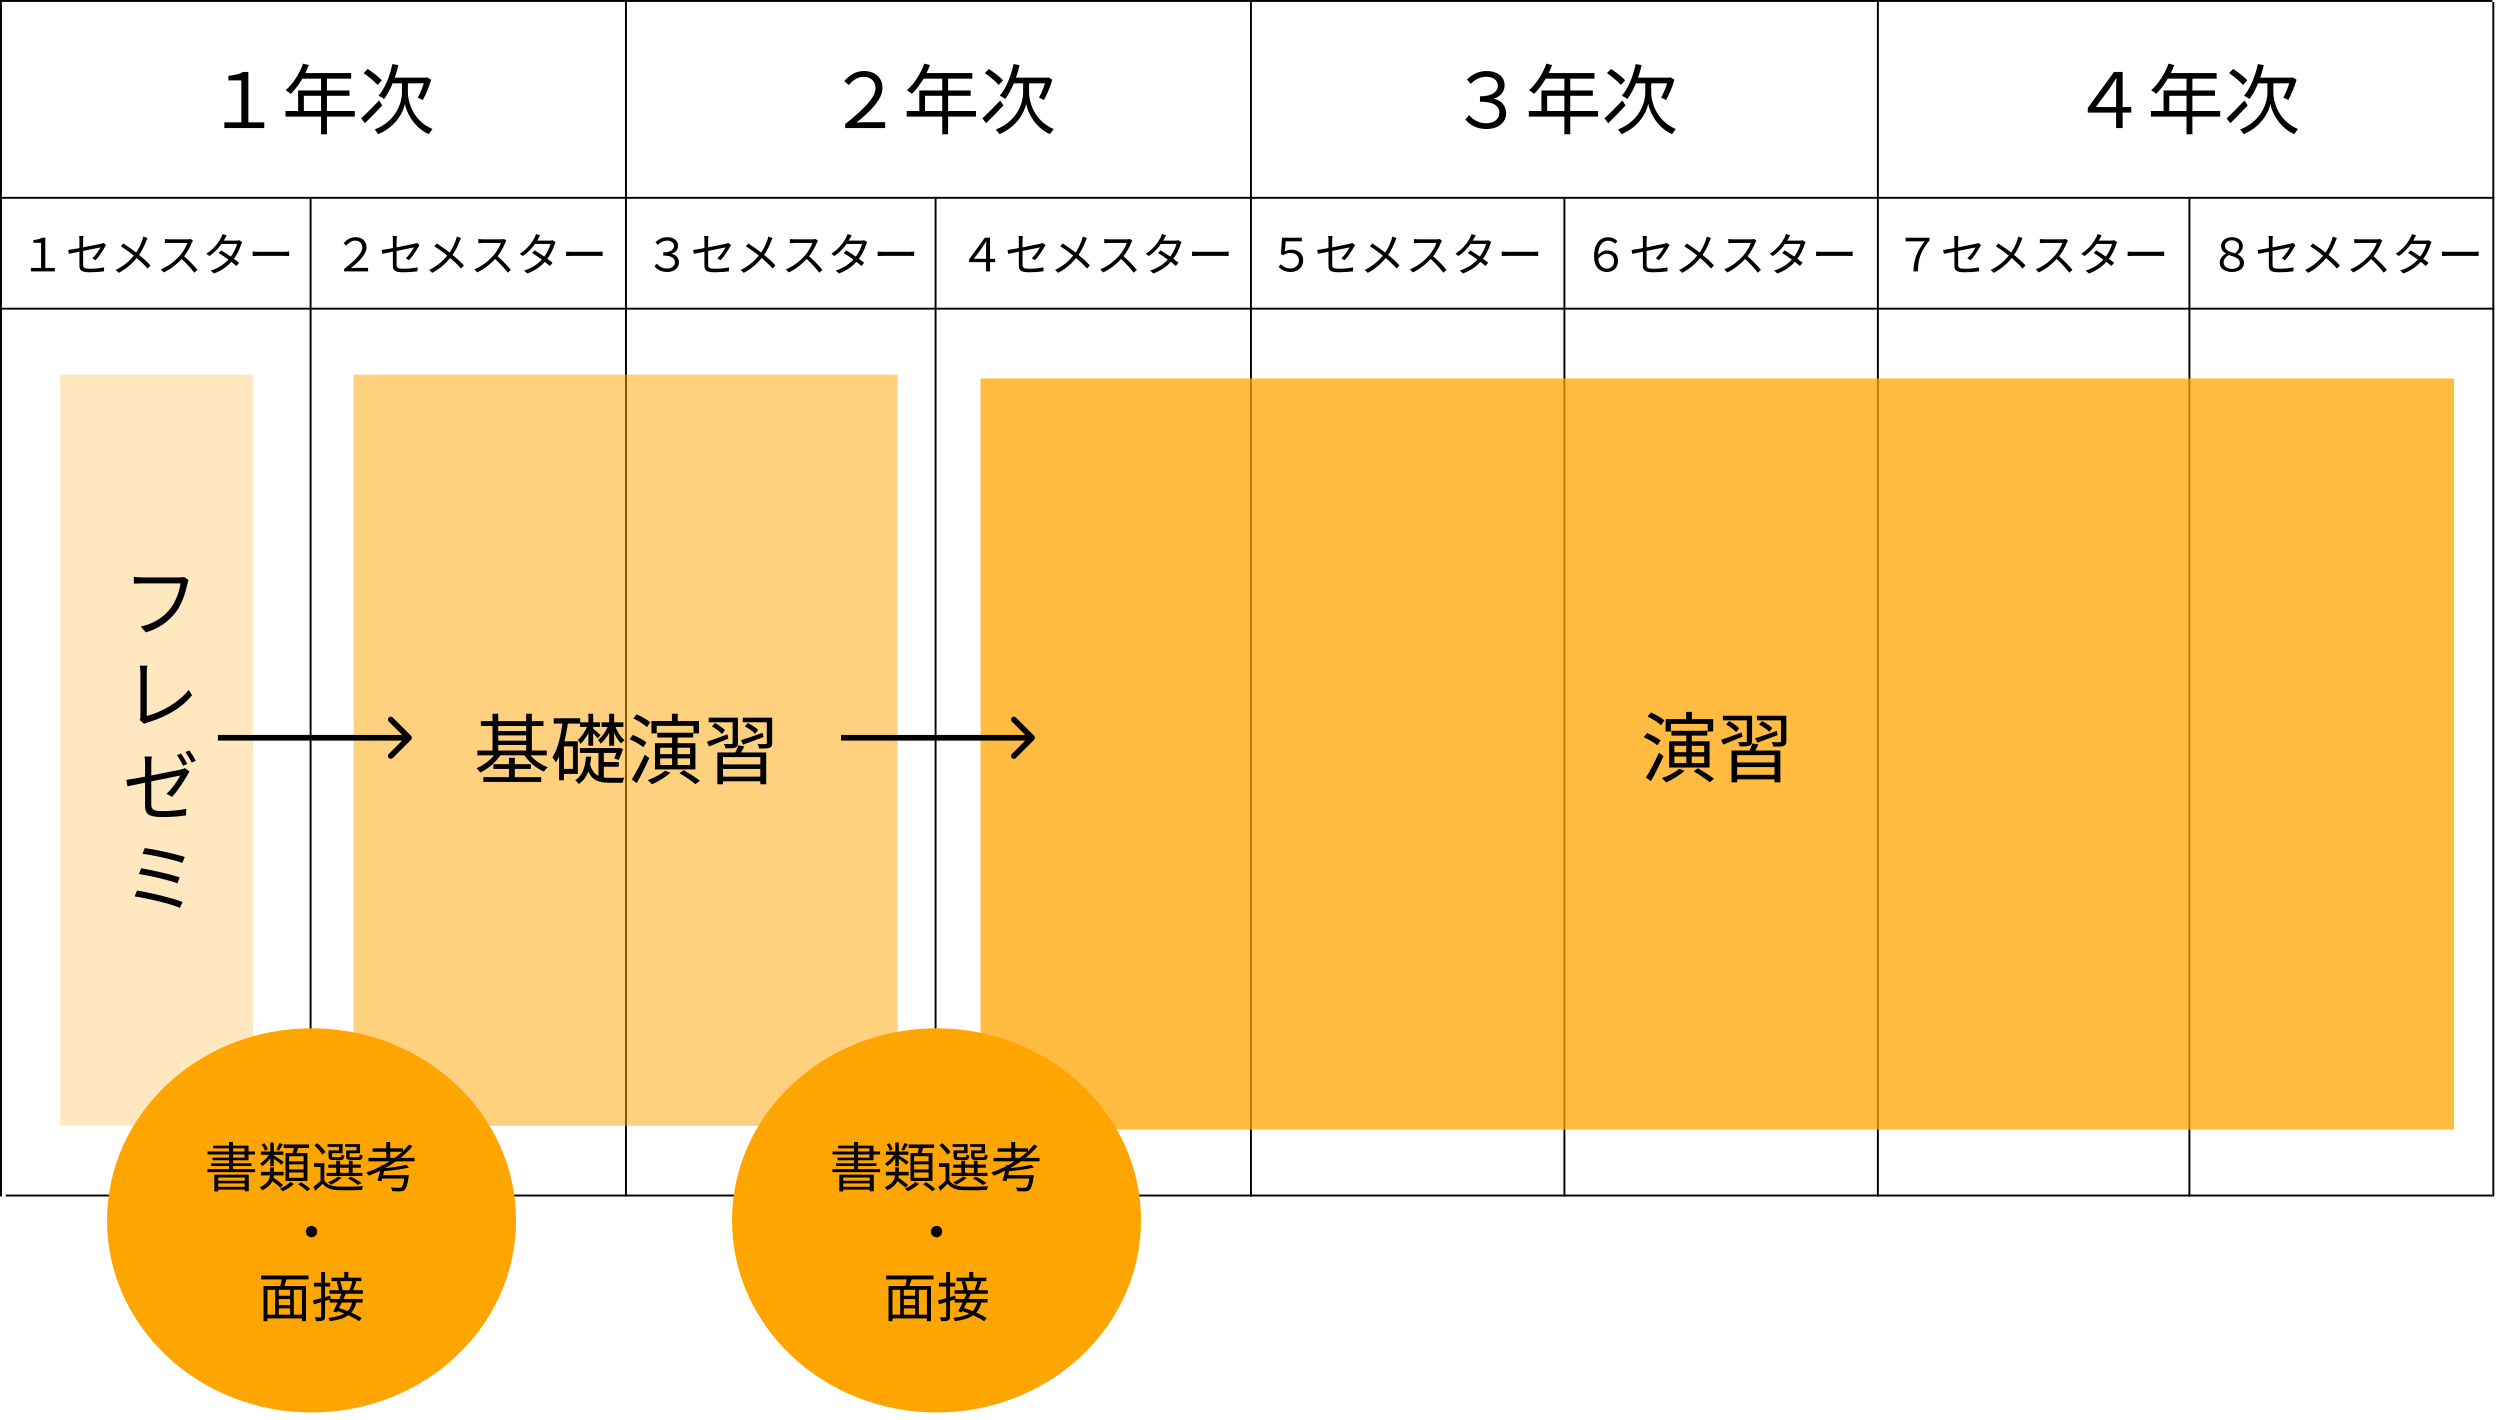 <svg width="1308" height="743" viewBox="0 0 1308 743" fill="none" xmlns="http://www.w3.org/2000/svg">
<line x1="0.5" y1="1" x2="0.5" y2="626" stroke="black"/>
<line x1="327.5" y1="1" x2="327.5" y2="626" stroke="black"/>
<line x1="982.5" y1="1" x2="982.5" y2="626" stroke="black"/>
<line x1="654.5" y1="1" x2="654.5" y2="626" stroke="black"/>
<line y1="-0.5" x2="625.007" y2="-0.5" transform="matrix(0 -1 1 2.94021e-05 1305 626.007)" stroke="black"/>
<line y1="0.5" x2="1304" y2="0.5" stroke="black"/>
<line y1="103.5" x2="1305" y2="103.5" stroke="black"/>
<line y1="161.5" x2="1305" y2="161.5" stroke="black"/>
<line x1="3" y1="625.5" x2="1304" y2="625.5" stroke="black"/>
<line x1="162.5" y1="626" x2="162.5" y2="103.999" stroke="black"/>
<line x1="489.5" y1="626" x2="489.5" y2="103.999" stroke="black"/>
<line x1="1145.5" y1="626" x2="1145.5" y2="103.999" stroke="black"/>
<line x1="818.5" y1="626" x2="818.5" y2="103.999" stroke="black"/>
<path d="M117.38 67H138.26V64H129.94V37.64H127.18C125.26 38.84 122.78 39.2 119.5 39.72V42.08H126.26V64H117.38V67ZM158.58 33.28C156.62 38.68 153.3 43.88 149.5 47.2C150.26 47.6 151.5 48.6 152.1 49.12C155.82 45.52 159.38 39.96 161.58 34.04L158.58 33.28ZM157.94 38.24L156.5 41.16H183.74V38.24H157.94ZM155.98 47.32V59.6H158.98V50.12H182.86V47.32H155.98ZM149.38 58.08V61H185.62V58.08H149.38ZM167.98 39.76V70.24H171.06V39.76H167.98ZM205.3 33.52C203.9 39.92 201.46 46.16 198.06 50.08C198.9 50.48 200.34 51.28 200.94 51.76C204.18 47.52 206.82 41 208.42 34.08L205.3 33.52ZM211.9 43.32H210.3V48.68C210.3 52.48 208.22 62.96 196.02 67.76C196.58 68.32 197.5 69.56 197.86 70.2C207.54 66.16 211.18 58.12 211.86 54.32C212.5 58.08 215.9 66.36 224.3 70.2C224.78 69.48 225.7 68.24 226.26 67.52C215.38 62.84 213.42 52.24 213.42 48.68V43.32H211.9ZM188.98 61.96L190.94 64.44C193.66 61.84 197.02 58.36 199.98 55.16L198.34 52.56C194.94 56.12 191.3 59.8 188.98 61.96ZM190.26 38.24C192.86 40.04 196.02 42.68 197.54 44.44L199.78 42C198.22 40.28 194.98 37.76 192.38 36.08L190.26 38.24ZM205.38 40.64L204.02 43.6H223.38V40.64H205.38ZM222.34 40.64V41.36C221.66 44.44 219.94 48.68 218.62 51.08C219.38 51.4 220.54 52 221.18 52.36C222.66 49.68 224.54 45.52 225.58 41.68L223.38 40.44L222.82 40.64H222.34Z" fill="black"/>
<path d="M442.22 67H463.1V63.92H452.78C451.26 63.92 449.74 64 448.14 64.12C455.66 58 461.7 52 461.7 46.04C461.7 40.52 457.82 37.16 452.02 37.16C447.86 37.16 444.5 39.24 441.74 42.4L444.06 44.52C446.38 41.88 448.74 40.2 451.86 40.2C455.78 40.2 458.06 42.72 458.06 46.16C458.06 51.24 451.46 57.48 442.22 64.88V67ZM483.58 33.28C481.62 38.68 478.3 43.88 474.5 47.2C475.26 47.6 476.5 48.6 477.1 49.12C480.82 45.52 484.38 39.96 486.58 34.04L483.58 33.28ZM482.94 38.24L481.5 41.16H508.74V38.24H482.94ZM480.98 47.32V59.6H483.98V50.12H507.86V47.32H480.98ZM474.38 58.08V61H510.62V58.08H474.38ZM492.98 39.76V70.24H496.06V39.76H492.98ZM530.3 33.52C528.9 39.92 526.46 46.16 523.06 50.08C523.9 50.48 525.34 51.28 525.94 51.76C529.18 47.52 531.82 41 533.42 34.08L530.3 33.52ZM536.9 43.32H535.3V48.68C535.3 52.48 533.22 62.96 521.02 67.76C521.58 68.32 522.5 69.56 522.86 70.2C532.54 66.16 536.18 58.12 536.86 54.32C537.5 58.08 540.9 66.36 549.3 70.2C549.78 69.48 550.7 68.24 551.26 67.52C540.38 62.84 538.42 52.24 538.42 48.68V43.32H536.9ZM513.98 61.96L515.94 64.44C518.66 61.84 522.02 58.36 524.98 55.16L523.34 52.56C519.94 56.12 516.3 59.8 513.98 61.96ZM515.26 38.24C517.86 40.04 521.02 42.68 522.54 44.44L524.78 42C523.22 40.28 519.98 37.76 517.38 36.08L515.26 38.24ZM530.38 40.64L529.02 43.6H548.38V40.64H530.38ZM547.34 40.64V41.36C546.66 44.44 544.94 48.68 543.62 51.08C544.38 51.4 545.54 52 546.18 52.36C547.66 49.68 549.54 45.52 550.58 41.68L548.38 40.44L547.82 40.64H547.34Z" fill="black"/>
<path d="M777.88 67.52C783.44 67.52 788 64.36 788 59.24C788 55.16 785.28 52.4 781.56 51.72V51.56C785.04 50.56 787.2 48.08 787.2 44.56C787.2 40.16 783.56 37.16 777.72 37.16C773.64 37.16 770.28 38.92 767.48 41.6L769.52 43.88C771.84 41.44 774.6 40.16 777.6 40.16C781.48 40.16 783.68 42.16 783.68 44.92C783.68 47.8 780.88 50.4 774.32 50.4V53.2C781.6 53.2 784.48 55.52 784.48 59.04C784.48 62.4 781.44 64.48 777.68 64.48C773.76 64.48 770.84 62.8 768.64 60.2L766.68 62.56C768.96 65.28 772.48 67.52 777.88 67.52ZM809.08 33.28C807.12 38.68 803.8 43.88 800 47.2C800.76 47.6 802 48.6 802.6 49.12C806.32 45.52 809.88 39.96 812.08 34.04L809.08 33.28ZM808.44 38.24L807 41.16H834.24V38.24H808.44ZM806.48 47.32V59.6H809.48V50.12H833.36V47.32H806.48ZM799.88 58.08V61H836.12V58.08H799.88ZM818.48 39.76V70.24H821.56V39.76H818.48ZM855.8 33.52C854.4 39.92 851.96 46.16 848.56 50.08C849.4 50.48 850.84 51.28 851.44 51.76C854.68 47.52 857.32 41 858.92 34.08L855.8 33.52ZM862.4 43.32H860.8V48.68C860.8 52.48 858.72 62.96 846.52 67.76C847.08 68.32 848 69.56 848.36 70.2C858.04 66.16 861.68 58.12 862.36 54.32C863 58.08 866.4 66.36 874.8 70.2C875.28 69.48 876.2 68.24 876.76 67.52C865.88 62.84 863.92 52.24 863.92 48.68V43.32H862.4ZM839.48 61.96L841.44 64.44C844.16 61.84 847.52 58.36 850.48 55.16L848.84 52.56C845.44 56.12 841.8 59.8 839.48 61.96ZM840.76 38.24C843.36 40.04 846.52 42.68 848.04 44.44L850.28 42C848.72 40.28 845.48 37.76 842.88 36.08L840.76 38.24ZM855.88 40.64L854.52 43.6H873.88V40.64H855.88ZM872.84 40.64V41.36C872.16 44.44 870.44 48.68 869.12 51.08C869.88 51.4 871.04 52 871.68 52.36C873.16 49.68 875.04 45.52 876.08 41.68L873.88 40.44L873.32 40.64H872.84Z" fill="black"/>
<path d="M1107.14 67H1110.58V37.64H1106.06L1092.34 56.48V58.92H1115.1V56H1096.54L1104.02 45.88C1105.06 44.36 1106.02 42.72 1107.18 40.88H1107.34C1107.22 42.84 1107.14 44.64 1107.14 46.24V67ZM1134.58 33.28C1132.62 38.68 1129.3 43.88 1125.5 47.2C1126.26 47.6 1127.5 48.6 1128.1 49.12C1131.82 45.52 1135.38 39.96 1137.58 34.04L1134.58 33.28ZM1133.94 38.24L1132.5 41.16H1159.74V38.24H1133.94ZM1131.98 47.32V59.6H1134.98V50.12H1158.86V47.32H1131.98ZM1125.38 58.08V61H1161.62V58.08H1125.38ZM1143.98 39.76V70.24H1147.06V39.76H1143.98ZM1181.3 33.52C1179.9 39.92 1177.46 46.16 1174.06 50.08C1174.9 50.48 1176.34 51.28 1176.94 51.76C1180.18 47.52 1182.82 41 1184.42 34.08L1181.3 33.52ZM1187.9 43.32H1186.3V48.68C1186.3 52.48 1184.22 62.96 1172.02 67.76C1172.58 68.32 1173.5 69.56 1173.86 70.2C1183.54 66.16 1187.18 58.12 1187.86 54.32C1188.5 58.08 1191.9 66.36 1200.3 70.2C1200.78 69.48 1201.7 68.24 1202.26 67.52C1191.38 62.84 1189.42 52.24 1189.42 48.68V43.32H1187.9ZM1164.98 61.96L1166.94 64.44C1169.66 61.84 1173.02 58.36 1175.98 55.16L1174.34 52.56C1170.94 56.12 1167.3 59.8 1164.98 61.96ZM1166.26 38.24C1168.86 40.04 1172.02 42.68 1173.54 44.44L1175.78 42C1174.22 40.28 1170.98 37.76 1168.38 36.08L1166.26 38.24ZM1181.38 40.64L1180.02 43.6H1199.38V40.64H1181.38ZM1198.34 40.64V41.36C1197.66 44.44 1195.94 48.68 1194.62 51.08C1195.38 51.4 1196.54 52 1197.18 52.36C1198.66 49.68 1200.54 45.52 1201.58 41.68L1199.38 40.44L1198.82 40.64H1198.34Z" fill="black"/>
<path d="M16.162 142H28.69V140.2H23.698V124.384H22.042C20.89 125.104 19.402 125.32 17.434 125.632V127.048H21.49V140.2H16.162V142ZM41.554 138.928C41.554 141.28 42.394 142.456 46.858 142.456C49.858 142.456 52.258 142.264 54.394 141.952L54.466 139.888C52.09 140.368 49.762 140.608 46.978 140.608C44.122 140.608 43.498 140.08 43.498 138.424C43.498 136.048 43.498 128.2 43.498 125.68C43.498 124.984 43.57 124.168 43.666 123.472H41.41C41.53 124.168 41.554 124.96 41.554 125.68C41.554 128.224 41.554 136.72 41.554 138.928ZM55.498 128.2L54.082 127.096C53.794 127.264 53.314 127.408 52.81 127.528C50.986 127.96 38.722 130.432 35.65 130.792L36.034 132.808C38.914 132.184 51.85 129.592 52.594 129.448C51.874 130.864 50.122 133.504 48.322 135.16L49.978 136.144C51.922 134.176 53.794 131.152 54.898 129.16C55.066 128.872 55.306 128.464 55.498 128.2ZM77.182 124.528L74.998 123.784C74.878 124.288 74.662 125.08 74.494 125.56C73.678 127.912 72.478 130.576 70.51 133.12C68.038 136.264 64.966 139.12 60.502 141.256L62.134 142.744C66.67 140.392 69.79 137.224 72.094 134.296C74.062 131.8 75.502 128.68 76.414 126.304C76.606 125.8 76.942 124.984 77.182 124.528ZM64.51 127.36L63.238 128.872C65.878 130.48 68.998 132.856 70.726 134.296C73.126 136.312 75.214 138.208 77.206 140.512L78.718 138.856C76.822 136.792 74.446 134.704 72.046 132.736C70.222 131.272 66.886 128.872 64.51 127.36ZM100.942 125.968L99.742 125.032C99.358 125.152 98.71 125.224 97.942 125.224C97.03 125.224 89.614 125.224 88.678 125.224C87.934 125.224 86.566 125.128 86.254 125.08V127.24C86.518 127.216 87.814 127.12 88.678 127.12C89.494 127.12 97.174 127.12 98.038 127.12C97.414 129.112 95.662 131.968 94.03 133.816C91.558 136.552 88.03 139.432 84.142 140.92L85.678 142.528C89.47 140.8 92.902 137.944 95.59 134.944C97.582 132.736 99.406 129.376 100.366 127C100.486 126.688 100.798 126.16 100.942 125.968ZM95.902 133.696L94.534 135.04C97.126 137.32 99.934 140.392 101.662 142.672L103.318 141.208C101.686 139.216 98.494 135.856 95.902 133.696ZM115.726 131.008L114.406 132.352C117.382 134.2 121.486 137.152 123.694 139.168L125.11 137.488C122.734 135.568 118.798 132.808 115.726 131.008ZM126.694 126.64L125.11 125.68C124.726 125.824 124.198 125.896 123.55 125.896H115.918L115.15 127.624H124.03C123.478 129.856 121.966 132.904 120.118 135.112C117.958 137.68 114.694 140.224 110.23 141.568L111.934 143.08C116.494 141.4 119.614 138.832 121.798 136.144C123.91 133.552 125.422 130.36 126.142 127.912C126.262 127.528 126.502 126.976 126.694 126.64ZM118.606 123.16L116.422 122.464C116.278 123.088 115.894 123.952 115.654 124.36C114.55 126.568 112.078 130.168 107.974 132.736L109.558 133.96C113.398 131.32 116.11 127.696 117.526 125.056C117.766 124.6 118.198 123.784 118.606 123.16ZM132.19 131.608V133.96C132.958 133.912 134.23 133.864 135.55 133.864C137.326 133.864 146.902 133.864 148.726 133.864C149.782 133.864 150.79 133.936 151.294 133.96V131.608C150.742 131.656 149.902 131.752 148.702 131.752C146.926 131.752 137.302 131.752 135.55 131.752C134.182 131.752 132.934 131.68 132.19 131.608Z" fill="black"/>
<path d="M180.066 142H192.594V140.152H186.402C185.49 140.152 184.578 140.2 183.618 140.272C188.13 136.6 191.754 133 191.754 129.424C191.754 126.112 189.426 124.096 185.946 124.096C183.45 124.096 181.434 125.344 179.778 127.24L181.17 128.512C182.562 126.928 183.978 125.92 185.85 125.92C188.202 125.92 189.57 127.432 189.57 129.496C189.57 132.544 185.61 136.288 180.066 140.728V142ZM205.554 138.928C205.554 141.28 206.394 142.456 210.858 142.456C213.858 142.456 216.258 142.264 218.394 141.952L218.466 139.888C216.09 140.368 213.762 140.608 210.978 140.608C208.122 140.608 207.498 140.08 207.498 138.424C207.498 136.048 207.498 128.2 207.498 125.68C207.498 124.984 207.57 124.168 207.666 123.472H205.41C205.53 124.168 205.554 124.96 205.554 125.68C205.554 128.224 205.554 136.72 205.554 138.928ZM219.498 128.2L218.082 127.096C217.794 127.264 217.314 127.408 216.81 127.528C214.986 127.96 202.722 130.432 199.65 130.792L200.034 132.808C202.914 132.184 215.85 129.592 216.594 129.448C215.874 130.864 214.122 133.504 212.322 135.16L213.978 136.144C215.922 134.176 217.794 131.152 218.898 129.16C219.066 128.872 219.306 128.464 219.498 128.2ZM241.182 124.528L238.998 123.784C238.878 124.288 238.662 125.08 238.494 125.56C237.678 127.912 236.478 130.576 234.51 133.12C232.038 136.264 228.966 139.12 224.502 141.256L226.134 142.744C230.67 140.392 233.79 137.224 236.094 134.296C238.062 131.8 239.502 128.68 240.414 126.304C240.606 125.8 240.942 124.984 241.182 124.528ZM228.51 127.36L227.238 128.872C229.878 130.48 232.998 132.856 234.726 134.296C237.126 136.312 239.214 138.208 241.206 140.512L242.718 138.856C240.822 136.792 238.446 134.704 236.046 132.736C234.222 131.272 230.886 128.872 228.51 127.36ZM264.942 125.968L263.742 125.032C263.358 125.152 262.71 125.224 261.942 125.224C261.03 125.224 253.614 125.224 252.678 125.224C251.934 125.224 250.566 125.128 250.254 125.08V127.24C250.518 127.216 251.814 127.12 252.678 127.12C253.494 127.12 261.174 127.12 262.038 127.12C261.414 129.112 259.662 131.968 258.03 133.816C255.558 136.552 252.03 139.432 248.142 140.92L249.678 142.528C253.47 140.8 256.902 137.944 259.59 134.944C261.582 132.736 263.406 129.376 264.366 127C264.486 126.688 264.798 126.16 264.942 125.968ZM259.902 133.696L258.534 135.04C261.126 137.32 263.934 140.392 265.662 142.672L267.318 141.208C265.686 139.216 262.494 135.856 259.902 133.696ZM279.726 131.008L278.406 132.352C281.382 134.2 285.486 137.152 287.694 139.168L289.11 137.488C286.734 135.568 282.798 132.808 279.726 131.008ZM290.694 126.64L289.11 125.68C288.726 125.824 288.198 125.896 287.55 125.896H279.918L279.15 127.624H288.03C287.478 129.856 285.966 132.904 284.118 135.112C281.958 137.68 278.694 140.224 274.23 141.568L275.934 143.08C280.494 141.4 283.614 138.832 285.798 136.144C287.91 133.552 289.422 130.36 290.142 127.912C290.262 127.528 290.502 126.976 290.694 126.64ZM282.606 123.16L280.422 122.464C280.278 123.088 279.894 123.952 279.654 124.36C278.55 126.568 276.078 130.168 271.974 132.736L273.558 133.96C277.398 131.32 280.11 127.696 281.526 125.056C281.766 124.6 282.198 123.784 282.606 123.16ZM296.19 131.608V133.96C296.958 133.912 298.23 133.864 299.55 133.864C301.326 133.864 310.902 133.864 312.726 133.864C313.782 133.864 314.79 133.936 315.294 133.96V131.608C314.742 131.656 313.902 131.752 312.702 131.752C310.926 131.752 301.302 131.752 299.55 131.752C298.182 131.752 296.934 131.68 296.19 131.608Z" fill="black"/>
<path d="M349.162 142.312C352.498 142.312 355.234 140.416 355.234 137.344C355.234 134.896 353.602 133.24 351.37 132.832V132.736C353.458 132.136 354.754 130.648 354.754 128.536C354.754 125.896 352.57 124.096 349.066 124.096C346.618 124.096 344.602 125.152 342.922 126.76L344.146 128.128C345.538 126.664 347.194 125.896 348.994 125.896C351.322 125.896 352.642 127.096 352.642 128.752C352.642 130.48 350.962 132.04 347.026 132.04V133.72C351.394 133.72 353.122 135.112 353.122 137.224C353.122 139.24 351.298 140.488 349.042 140.488C346.69 140.488 344.938 139.48 343.618 137.92L342.442 139.336C343.81 140.968 345.922 142.312 349.162 142.312ZM368.554 138.928C368.554 141.28 369.394 142.456 373.858 142.456C376.858 142.456 379.258 142.264 381.394 141.952L381.466 139.888C379.09 140.368 376.762 140.608 373.978 140.608C371.122 140.608 370.498 140.08 370.498 138.424C370.498 136.048 370.498 128.2 370.498 125.68C370.498 124.984 370.57 124.168 370.666 123.472H368.41C368.53 124.168 368.554 124.96 368.554 125.68C368.554 128.224 368.554 136.72 368.554 138.928ZM382.498 128.2L381.082 127.096C380.794 127.264 380.314 127.408 379.81 127.528C377.986 127.96 365.722 130.432 362.65 130.792L363.034 132.808C365.914 132.184 378.85 129.592 379.594 129.448C378.874 130.864 377.122 133.504 375.322 135.16L376.978 136.144C378.922 134.176 380.794 131.152 381.898 129.16C382.066 128.872 382.306 128.464 382.498 128.2ZM404.182 124.528L401.998 123.784C401.878 124.288 401.662 125.08 401.494 125.56C400.678 127.912 399.478 130.576 397.51 133.12C395.038 136.264 391.966 139.12 387.502 141.256L389.134 142.744C393.67 140.392 396.79 137.224 399.094 134.296C401.062 131.8 402.502 128.68 403.414 126.304C403.606 125.8 403.942 124.984 404.182 124.528ZM391.51 127.36L390.238 128.872C392.878 130.48 395.998 132.856 397.726 134.296C400.126 136.312 402.214 138.208 404.206 140.512L405.718 138.856C403.822 136.792 401.446 134.704 399.046 132.736C397.222 131.272 393.886 128.872 391.51 127.36ZM427.942 125.968L426.742 125.032C426.358 125.152 425.71 125.224 424.942 125.224C424.03 125.224 416.614 125.224 415.678 125.224C414.934 125.224 413.566 125.128 413.254 125.08V127.24C413.518 127.216 414.814 127.12 415.678 127.12C416.494 127.12 424.174 127.12 425.038 127.12C424.414 129.112 422.662 131.968 421.03 133.816C418.558 136.552 415.03 139.432 411.142 140.92L412.678 142.528C416.47 140.8 419.902 137.944 422.59 134.944C424.582 132.736 426.406 129.376 427.366 127C427.486 126.688 427.798 126.16 427.942 125.968ZM422.902 133.696L421.534 135.04C424.126 137.32 426.934 140.392 428.662 142.672L430.318 141.208C428.686 139.216 425.494 135.856 422.902 133.696ZM442.726 131.008L441.406 132.352C444.382 134.2 448.486 137.152 450.694 139.168L452.11 137.488C449.734 135.568 445.798 132.808 442.726 131.008ZM453.694 126.64L452.11 125.68C451.726 125.824 451.198 125.896 450.55 125.896H442.918L442.15 127.624H451.03C450.478 129.856 448.966 132.904 447.118 135.112C444.958 137.68 441.694 140.224 437.23 141.568L438.934 143.08C443.494 141.4 446.614 138.832 448.798 136.144C450.91 133.552 452.422 130.36 453.142 127.912C453.262 127.528 453.502 126.976 453.694 126.64ZM445.606 123.16L443.422 122.464C443.278 123.088 442.894 123.952 442.654 124.36C441.55 126.568 439.078 130.168 434.974 132.736L436.558 133.96C440.398 131.32 443.11 127.696 444.526 125.056C444.766 124.6 445.198 123.784 445.606 123.16ZM459.19 131.608V133.96C459.958 133.912 461.23 133.864 462.55 133.864C464.326 133.864 473.902 133.864 475.726 133.864C476.782 133.864 477.79 133.936 478.294 133.96V131.608C477.742 131.656 476.902 131.752 475.702 131.752C473.926 131.752 464.302 131.752 462.55 131.752C461.182 131.752 459.934 131.68 459.19 131.608Z" fill="black"/>
<path d="M515.918 142H517.982V124.384H515.27L507.038 135.688V137.152H520.694V135.4H509.558L514.046 129.328C514.67 128.416 515.246 127.432 515.942 126.328H516.038C515.966 127.504 515.918 128.584 515.918 129.544V142ZM533.054 138.928C533.054 141.28 533.894 142.456 538.358 142.456C541.358 142.456 543.758 142.264 545.894 141.952L545.966 139.888C543.59 140.368 541.262 140.608 538.478 140.608C535.622 140.608 534.998 140.08 534.998 138.424C534.998 136.048 534.998 128.2 534.998 125.68C534.998 124.984 535.07 124.168 535.166 123.472H532.91C533.03 124.168 533.054 124.96 533.054 125.68C533.054 128.224 533.054 136.72 533.054 138.928ZM546.998 128.2L545.582 127.096C545.294 127.264 544.814 127.408 544.31 127.528C542.486 127.96 530.222 130.432 527.15 130.792L527.534 132.808C530.414 132.184 543.35 129.592 544.094 129.448C543.374 130.864 541.622 133.504 539.822 135.16L541.478 136.144C543.422 134.176 545.294 131.152 546.398 129.16C546.566 128.872 546.806 128.464 546.998 128.2ZM568.682 124.528L566.498 123.784C566.378 124.288 566.162 125.08 565.994 125.56C565.178 127.912 563.978 130.576 562.01 133.12C559.538 136.264 556.466 139.12 552.002 141.256L553.634 142.744C558.17 140.392 561.29 137.224 563.594 134.296C565.562 131.8 567.002 128.68 567.914 126.304C568.106 125.8 568.442 124.984 568.682 124.528ZM556.01 127.36L554.738 128.872C557.378 130.48 560.498 132.856 562.226 134.296C564.626 136.312 566.714 138.208 568.706 140.512L570.218 138.856C568.322 136.792 565.946 134.704 563.546 132.736C561.722 131.272 558.386 128.872 556.01 127.36ZM592.442 125.968L591.242 125.032C590.858 125.152 590.21 125.224 589.442 125.224C588.53 125.224 581.114 125.224 580.178 125.224C579.434 125.224 578.066 125.128 577.754 125.08V127.24C578.018 127.216 579.314 127.12 580.178 127.12C580.994 127.12 588.674 127.12 589.538 127.12C588.914 129.112 587.162 131.968 585.53 133.816C583.058 136.552 579.53 139.432 575.642 140.92L577.178 142.528C580.97 140.8 584.402 137.944 587.09 134.944C589.082 132.736 590.906 129.376 591.866 127C591.986 126.688 592.298 126.16 592.442 125.968ZM587.402 133.696L586.034 135.04C588.626 137.32 591.434 140.392 593.162 142.672L594.818 141.208C593.186 139.216 589.994 135.856 587.402 133.696ZM607.226 131.008L605.906 132.352C608.882 134.2 612.986 137.152 615.194 139.168L616.61 137.488C614.234 135.568 610.298 132.808 607.226 131.008ZM618.194 126.64L616.61 125.68C616.226 125.824 615.698 125.896 615.05 125.896H607.418L606.65 127.624H615.53C614.978 129.856 613.466 132.904 611.618 135.112C609.458 137.68 606.194 140.224 601.73 141.568L603.434 143.08C607.994 141.4 611.114 138.832 613.298 136.144C615.41 133.552 616.922 130.36 617.642 127.912C617.762 127.528 618.002 126.976 618.194 126.64ZM610.106 123.16L607.922 122.464C607.778 123.088 607.394 123.952 607.154 124.36C606.05 126.568 603.578 130.168 599.474 132.736L601.058 133.96C604.898 131.32 607.61 127.696 609.026 125.056C609.266 124.6 609.698 123.784 610.106 123.16ZM623.69 131.608V133.96C624.458 133.912 625.73 133.864 627.05 133.864C628.826 133.864 638.402 133.864 640.226 133.864C641.282 133.864 642.29 133.936 642.794 133.96V131.608C642.242 131.656 641.402 131.752 640.202 131.752C638.426 131.752 628.802 131.752 627.05 131.752C625.682 131.752 624.434 131.68 623.69 131.608Z" fill="black"/>
<path d="M675.35 142.312C678.662 142.312 681.83 140.152 681.83 136.264C681.83 132.496 679.07 130.648 675.83 130.648C674.342 130.648 673.262 130.912 672.206 131.536L672.662 126.28H681.11V124.384H670.766L670.19 132.832L671.366 133.528C672.59 132.664 673.742 132.352 675.326 132.352C677.846 132.352 679.598 133.888 679.598 136.336C679.598 138.904 677.534 140.464 675.182 140.464C672.854 140.464 671.39 139.528 670.118 138.256L668.99 139.672C670.454 141.112 672.326 142.312 675.35 142.312ZM695.054 138.928C695.054 141.28 695.894 142.456 700.358 142.456C703.358 142.456 705.758 142.264 707.894 141.952L707.966 139.888C705.59 140.368 703.262 140.608 700.478 140.608C697.622 140.608 696.998 140.08 696.998 138.424C696.998 136.048 696.998 128.2 696.998 125.68C696.998 124.984 697.07 124.168 697.166 123.472H694.91C695.03 124.168 695.054 124.96 695.054 125.68C695.054 128.224 695.054 136.72 695.054 138.928ZM708.998 128.2L707.582 127.096C707.294 127.264 706.814 127.408 706.31 127.528C704.486 127.96 692.222 130.432 689.15 130.792L689.534 132.808C692.414 132.184 705.35 129.592 706.094 129.448C705.374 130.864 703.622 133.504 701.822 135.16L703.478 136.144C705.422 134.176 707.294 131.152 708.398 129.16C708.566 128.872 708.806 128.464 708.998 128.2ZM730.682 124.528L728.498 123.784C728.378 124.288 728.162 125.08 727.994 125.56C727.178 127.912 725.978 130.576 724.01 133.12C721.538 136.264 718.466 139.12 714.002 141.256L715.634 142.744C720.17 140.392 723.29 137.224 725.594 134.296C727.562 131.8 729.002 128.68 729.914 126.304C730.106 125.8 730.442 124.984 730.682 124.528ZM718.01 127.36L716.738 128.872C719.378 130.48 722.498 132.856 724.226 134.296C726.626 136.312 728.714 138.208 730.706 140.512L732.218 138.856C730.322 136.792 727.946 134.704 725.546 132.736C723.722 131.272 720.386 128.872 718.01 127.36ZM754.442 125.968L753.242 125.032C752.858 125.152 752.21 125.224 751.442 125.224C750.53 125.224 743.114 125.224 742.178 125.224C741.434 125.224 740.066 125.128 739.754 125.08V127.24C740.018 127.216 741.314 127.12 742.178 127.12C742.994 127.12 750.674 127.12 751.538 127.12C750.914 129.112 749.162 131.968 747.53 133.816C745.058 136.552 741.53 139.432 737.642 140.92L739.178 142.528C742.97 140.8 746.402 137.944 749.09 134.944C751.082 132.736 752.906 129.376 753.866 127C753.986 126.688 754.298 126.16 754.442 125.968ZM749.402 133.696L748.034 135.04C750.626 137.32 753.434 140.392 755.162 142.672L756.818 141.208C755.186 139.216 751.994 135.856 749.402 133.696ZM769.226 131.008L767.906 132.352C770.882 134.2 774.986 137.152 777.194 139.168L778.61 137.488C776.234 135.568 772.298 132.808 769.226 131.008ZM780.194 126.64L778.61 125.68C778.226 125.824 777.698 125.896 777.05 125.896H769.418L768.65 127.624H777.53C776.978 129.856 775.466 132.904 773.618 135.112C771.458 137.68 768.194 140.224 763.73 141.568L765.434 143.08C769.994 141.4 773.114 138.832 775.298 136.144C777.41 133.552 778.922 130.36 779.642 127.912C779.762 127.528 780.002 126.976 780.194 126.64ZM772.106 123.16L769.922 122.464C769.778 123.088 769.394 123.952 769.154 124.36C768.05 126.568 765.578 130.168 761.474 132.736L763.058 133.96C766.898 131.32 769.61 127.696 771.026 125.056C771.266 124.6 771.698 123.784 772.106 123.16ZM785.69 131.608V133.96C786.458 133.912 787.73 133.864 789.05 133.864C790.826 133.864 800.402 133.864 802.226 133.864C803.282 133.864 804.29 133.936 804.794 133.96V131.608C804.242 131.656 803.402 131.752 802.202 131.752C800.426 131.752 790.802 131.752 789.05 131.752C787.682 131.752 786.434 131.68 785.69 131.608Z" fill="black"/>
<path d="M840.786 142.312C844.002 142.312 846.546 140.176 846.546 136.432C846.546 132.76 843.954 131.032 840.906 131.032C838.866 131.032 837.282 132.04 836.034 133.504L836.082 135.568C837.162 133.888 838.818 132.76 840.618 132.76C842.73 132.76 844.458 133.96 844.458 136.48C844.458 139.072 842.922 140.536 840.81 140.536C838.17 140.536 836.106 138.568 836.106 133.984C836.106 127.816 838.914 125.944 841.338 125.944C842.898 125.944 843.978 126.472 845.01 127.528L846.258 126.184C845.178 125.008 843.618 124.12 841.266 124.12C837.666 124.12 834.018 126.88 834.018 134.056C834.018 139.864 837.09 142.312 840.786 142.312ZM859.554 138.928C859.554 141.28 860.394 142.456 864.858 142.456C867.858 142.456 870.258 142.264 872.394 141.952L872.466 139.888C870.09 140.368 867.762 140.608 864.978 140.608C862.122 140.608 861.498 140.08 861.498 138.424C861.498 136.048 861.498 128.2 861.498 125.68C861.498 124.984 861.57 124.168 861.666 123.472H859.41C859.53 124.168 859.554 124.96 859.554 125.68C859.554 128.224 859.554 136.72 859.554 138.928ZM873.498 128.2L872.082 127.096C871.794 127.264 871.314 127.408 870.81 127.528C868.986 127.96 856.722 130.432 853.65 130.792L854.034 132.808C856.914 132.184 869.85 129.592 870.594 129.448C869.874 130.864 868.122 133.504 866.322 135.16L867.978 136.144C869.922 134.176 871.794 131.152 872.898 129.16C873.066 128.872 873.306 128.464 873.498 128.2ZM895.182 124.528L892.998 123.784C892.878 124.288 892.662 125.08 892.494 125.56C891.678 127.912 890.478 130.576 888.51 133.12C886.038 136.264 882.966 139.12 878.502 141.256L880.134 142.744C884.67 140.392 887.79 137.224 890.094 134.296C892.062 131.8 893.502 128.68 894.414 126.304C894.606 125.8 894.942 124.984 895.182 124.528ZM882.51 127.36L881.238 128.872C883.878 130.48 886.998 132.856 888.726 134.296C891.126 136.312 893.214 138.208 895.206 140.512L896.718 138.856C894.822 136.792 892.446 134.704 890.046 132.736C888.222 131.272 884.886 128.872 882.51 127.36ZM918.942 125.968L917.742 125.032C917.358 125.152 916.71 125.224 915.942 125.224C915.03 125.224 907.614 125.224 906.678 125.224C905.934 125.224 904.566 125.128 904.254 125.08V127.24C904.518 127.216 905.814 127.12 906.678 127.12C907.494 127.12 915.174 127.12 916.038 127.12C915.414 129.112 913.662 131.968 912.03 133.816C909.558 136.552 906.03 139.432 902.142 140.92L903.678 142.528C907.47 140.8 910.902 137.944 913.59 134.944C915.582 132.736 917.406 129.376 918.366 127C918.486 126.688 918.798 126.16 918.942 125.968ZM913.902 133.696L912.534 135.04C915.126 137.32 917.934 140.392 919.662 142.672L921.318 141.208C919.686 139.216 916.494 135.856 913.902 133.696ZM933.726 131.008L932.406 132.352C935.382 134.2 939.486 137.152 941.694 139.168L943.11 137.488C940.734 135.568 936.798 132.808 933.726 131.008ZM944.694 126.64L943.11 125.68C942.726 125.824 942.198 125.896 941.55 125.896H933.918L933.15 127.624H942.03C941.478 129.856 939.966 132.904 938.118 135.112C935.958 137.68 932.694 140.224 928.23 141.568L929.934 143.08C934.494 141.4 937.614 138.832 939.798 136.144C941.91 133.552 943.422 130.36 944.142 127.912C944.262 127.528 944.502 126.976 944.694 126.64ZM936.606 123.16L934.422 122.464C934.278 123.088 933.894 123.952 933.654 124.36C932.55 126.568 930.078 130.168 925.974 132.736L927.558 133.96C931.398 131.32 934.11 127.696 935.526 125.056C935.766 124.6 936.198 123.784 936.606 123.16ZM950.19 131.608V133.96C950.958 133.912 952.23 133.864 953.55 133.864C955.326 133.864 964.902 133.864 966.726 133.864C967.782 133.864 968.79 133.936 969.294 133.96V131.608C968.742 131.656 967.902 131.752 966.702 131.752C964.926 131.752 955.302 131.752 953.55 131.752C952.182 131.752 950.934 131.68 950.19 131.608Z" fill="black"/>
<path d="M1001.07 142H1003.43C1003.55 135.352 1004.96 131.44 1009.52 125.752V124.384H996.994V126.256H1007C1003.16 131.224 1001.39 135.184 1001.07 142ZM1022.55 138.928C1022.55 141.28 1023.39 142.456 1027.86 142.456C1030.86 142.456 1033.26 142.264 1035.39 141.952L1035.47 139.888C1033.09 140.368 1030.76 140.608 1027.98 140.608C1025.12 140.608 1024.5 140.08 1024.5 138.424C1024.5 136.048 1024.5 128.2 1024.5 125.68C1024.5 124.984 1024.57 124.168 1024.67 123.472H1022.41C1022.53 124.168 1022.55 124.96 1022.55 125.68C1022.55 128.224 1022.55 136.72 1022.55 138.928ZM1036.5 128.2L1035.08 127.096C1034.79 127.264 1034.31 127.408 1033.81 127.528C1031.99 127.96 1019.72 130.432 1016.65 130.792L1017.03 132.808C1019.91 132.184 1032.85 129.592 1033.59 129.448C1032.87 130.864 1031.12 133.504 1029.32 135.16L1030.98 136.144C1032.92 134.176 1034.79 131.152 1035.9 129.16C1036.07 128.872 1036.31 128.464 1036.5 128.2ZM1058.18 124.528L1056 123.784C1055.88 124.288 1055.66 125.08 1055.49 125.56C1054.68 127.912 1053.48 130.576 1051.51 133.12C1049.04 136.264 1045.97 139.12 1041.5 141.256L1043.13 142.744C1047.67 140.392 1050.79 137.224 1053.09 134.296C1055.06 131.8 1056.5 128.68 1057.41 126.304C1057.61 125.8 1057.94 124.984 1058.18 124.528ZM1045.51 127.36L1044.24 128.872C1046.88 130.48 1050 132.856 1051.73 134.296C1054.13 136.312 1056.21 138.208 1058.21 140.512L1059.72 138.856C1057.82 136.792 1055.45 134.704 1053.05 132.736C1051.22 131.272 1047.89 128.872 1045.51 127.36ZM1081.94 125.968L1080.74 125.032C1080.36 125.152 1079.71 125.224 1078.94 125.224C1078.03 125.224 1070.61 125.224 1069.68 125.224C1068.93 125.224 1067.57 125.128 1067.25 125.08V127.24C1067.52 127.216 1068.81 127.12 1069.68 127.12C1070.49 127.12 1078.17 127.12 1079.04 127.12C1078.41 129.112 1076.66 131.968 1075.03 133.816C1072.56 136.552 1069.03 139.432 1065.14 140.92L1066.68 142.528C1070.47 140.8 1073.9 137.944 1076.59 134.944C1078.58 132.736 1080.41 129.376 1081.37 127C1081.49 126.688 1081.8 126.16 1081.94 125.968ZM1076.9 133.696L1075.53 135.04C1078.13 137.32 1080.93 140.392 1082.66 142.672L1084.32 141.208C1082.69 139.216 1079.49 135.856 1076.9 133.696ZM1096.73 131.008L1095.41 132.352C1098.38 134.2 1102.49 137.152 1104.69 139.168L1106.11 137.488C1103.73 135.568 1099.8 132.808 1096.73 131.008ZM1107.69 126.64L1106.11 125.68C1105.73 125.824 1105.2 125.896 1104.55 125.896H1096.92L1096.15 127.624H1105.03C1104.48 129.856 1102.97 132.904 1101.12 135.112C1098.96 137.68 1095.69 140.224 1091.23 141.568L1092.93 143.08C1097.49 141.4 1100.61 138.832 1102.8 136.144C1104.91 133.552 1106.42 130.36 1107.14 127.912C1107.26 127.528 1107.5 126.976 1107.69 126.64ZM1099.61 123.16L1097.42 122.464C1097.28 123.088 1096.89 123.952 1096.65 124.36C1095.55 126.568 1093.08 130.168 1088.97 132.736L1090.56 133.96C1094.4 131.32 1097.11 127.696 1098.53 125.056C1098.77 124.6 1099.2 123.784 1099.61 123.16ZM1113.19 131.608V133.96C1113.96 133.912 1115.23 133.864 1116.55 133.864C1118.33 133.864 1127.9 133.864 1129.73 133.864C1130.78 133.864 1131.79 133.936 1132.29 133.96V131.608C1131.74 131.656 1130.9 131.752 1129.7 131.752C1127.93 131.752 1118.3 131.752 1116.55 131.752C1115.18 131.752 1113.93 131.68 1113.19 131.608Z" fill="black"/>
<path d="M1167.78 142.312C1171.77 142.312 1174.07 140.2 1174.07 137.608C1174.07 135.64 1172.94 134.272 1170.76 133.216V133.12C1172.56 131.848 1173.45 130.384 1173.42 128.704C1173.4 126.136 1171.29 124.096 1167.71 124.096C1164.4 124.096 1162.07 126.064 1162.07 128.704C1162.09 130.408 1162.93 131.704 1164.69 132.592V132.688C1162.57 133.816 1161.35 135.304 1161.35 137.512C1161.35 140.176 1163.75 142.312 1167.78 142.312ZM1169.34 132.544C1166.58 131.776 1164.11 130.912 1164.09 128.728C1164.09 127.048 1165.57 125.728 1167.66 125.728C1170.18 125.728 1171.48 127.288 1171.5 128.872C1171.5 130.192 1171.02 131.224 1169.34 132.544ZM1167.83 140.68C1165.14 140.68 1163.39 139.192 1163.39 137.344C1163.39 135.736 1164.28 134.488 1166.13 133.432C1169.37 134.392 1171.91 135.232 1171.91 137.56C1171.91 139.264 1170.42 140.68 1167.83 140.68ZM1187.05 138.928C1187.05 141.28 1187.89 142.456 1192.36 142.456C1195.36 142.456 1197.76 142.264 1199.89 141.952L1199.97 139.888C1197.59 140.368 1195.26 140.608 1192.48 140.608C1189.62 140.608 1189 140.08 1189 138.424C1189 136.048 1189 128.2 1189 125.68C1189 124.984 1189.07 124.168 1189.17 123.472H1186.91C1187.03 124.168 1187.05 124.96 1187.05 125.68C1187.05 128.224 1187.05 136.72 1187.05 138.928ZM1201 128.2L1199.58 127.096C1199.29 127.264 1198.81 127.408 1198.31 127.528C1196.49 127.96 1184.22 130.432 1181.15 130.792L1181.53 132.808C1184.41 132.184 1197.35 129.592 1198.09 129.448C1197.37 130.864 1195.62 133.504 1193.82 135.16L1195.48 136.144C1197.42 134.176 1199.29 131.152 1200.4 129.16C1200.57 128.872 1200.81 128.464 1201 128.2ZM1222.68 124.528L1220.5 123.784C1220.38 124.288 1220.16 125.08 1219.99 125.56C1219.18 127.912 1217.98 130.576 1216.01 133.12C1213.54 136.264 1210.47 139.12 1206 141.256L1207.63 142.744C1212.17 140.392 1215.29 137.224 1217.59 134.296C1219.56 131.8 1221 128.68 1221.91 126.304C1222.11 125.8 1222.44 124.984 1222.68 124.528ZM1210.01 127.36L1208.74 128.872C1211.38 130.48 1214.5 132.856 1216.23 134.296C1218.63 136.312 1220.71 138.208 1222.71 140.512L1224.22 138.856C1222.32 136.792 1219.95 134.704 1217.55 132.736C1215.72 131.272 1212.39 128.872 1210.01 127.36ZM1246.44 125.968L1245.24 125.032C1244.86 125.152 1244.21 125.224 1243.44 125.224C1242.53 125.224 1235.11 125.224 1234.18 125.224C1233.43 125.224 1232.07 125.128 1231.75 125.08V127.24C1232.02 127.216 1233.31 127.12 1234.18 127.12C1234.99 127.12 1242.67 127.12 1243.54 127.12C1242.91 129.112 1241.16 131.968 1239.53 133.816C1237.06 136.552 1233.53 139.432 1229.64 140.92L1231.18 142.528C1234.97 140.8 1238.4 137.944 1241.09 134.944C1243.08 132.736 1244.91 129.376 1245.87 127C1245.99 126.688 1246.3 126.16 1246.44 125.968ZM1241.4 133.696L1240.03 135.04C1242.63 137.32 1245.43 140.392 1247.16 142.672L1248.82 141.208C1247.19 139.216 1243.99 135.856 1241.4 133.696ZM1261.23 131.008L1259.91 132.352C1262.88 134.2 1266.99 137.152 1269.19 139.168L1270.61 137.488C1268.23 135.568 1264.3 132.808 1261.23 131.008ZM1272.19 126.64L1270.61 125.68C1270.23 125.824 1269.7 125.896 1269.05 125.896H1261.42L1260.65 127.624H1269.53C1268.98 129.856 1267.47 132.904 1265.62 135.112C1263.46 137.68 1260.19 140.224 1255.73 141.568L1257.43 143.08C1261.99 141.4 1265.11 138.832 1267.3 136.144C1269.41 133.552 1270.92 130.36 1271.64 127.912C1271.76 127.528 1272 126.976 1272.19 126.64ZM1264.11 123.16L1261.92 122.464C1261.78 123.088 1261.39 123.952 1261.15 124.36C1260.05 126.568 1257.58 130.168 1253.47 132.736L1255.06 133.96C1258.9 131.32 1261.61 127.696 1263.03 125.056C1263.27 124.6 1263.7 123.784 1264.11 123.16ZM1277.69 131.608V133.96C1278.46 133.912 1279.73 133.864 1281.05 133.864C1282.83 133.864 1292.4 133.864 1294.23 133.864C1295.28 133.864 1296.29 133.936 1296.79 133.96V131.608C1296.24 131.656 1295.4 131.752 1294.2 131.752C1292.43 131.752 1282.8 131.752 1281.05 131.752C1279.68 131.752 1278.43 131.68 1277.69 131.608Z" fill="black"/>
<rect x="31.529" y="196" width="100.893" height="393" fill="#FFA500" fill-opacity="0.25"/>
<path d="M98.667 303.44L96.227 301.88C95.467 302.04 94.667 302.08 94.067 302.08C92.267 302.08 76.307 302.08 74.027 302.08C72.707 302.08 71.107 301.96 70.027 301.8V305.36C71.027 305.32 72.387 305.24 73.987 305.24C76.307 305.24 92.147 305.24 94.467 305.24C93.907 309.08 92.067 314.64 89.227 318.28C85.867 322.56 81.387 325.96 73.627 327.88L76.347 330.88C83.667 328.6 88.427 324.88 92.067 320.2C95.267 316.08 97.187 309.64 98.067 305.44C98.227 304.64 98.387 304 98.667 303.44ZM73.107 376.76L75.387 378.72C76.027 378.36 76.667 378.16 77.067 378.04C87.067 375.12 95.307 370.2 100.507 363.76L98.707 360.96C93.707 367.4 84.467 372.64 76.787 374.6C76.787 372.56 76.787 355.68 76.787 351.88C76.787 350.76 76.947 349.24 77.067 348.28H73.147C73.307 349.04 73.467 350.84 73.467 351.92C73.467 355.72 73.467 372.28 73.467 374.8C73.467 375.56 73.387 376.12 73.107 376.76ZM94.707 394.2L92.587 395.08C93.667 396.6 95.027 399 95.787 400.64L97.947 399.68C97.147 398.04 95.707 395.6 94.707 394.2ZM99.067 392.6L96.987 393.48C98.107 395 99.427 397.24 100.307 399L102.427 398.04C101.667 396.56 100.147 394.04 99.067 392.6ZM75.907 421.56C75.907 425.52 77.267 427.48 84.747 427.48C89.747 427.48 93.707 427.16 97.307 426.64L97.427 423.2C93.427 423.96 89.587 424.36 84.947 424.36C80.187 424.36 79.147 423.48 79.147 420.72C79.147 416.76 79.147 403.72 79.147 399.48C79.147 398.32 79.267 396.96 79.427 395.8H75.627C75.827 396.96 75.907 398.28 75.907 399.48C75.907 403.76 75.907 417.92 75.907 421.56ZM99.147 403.72L96.787 401.88C96.267 402.16 95.507 402.4 94.667 402.6C91.627 403.28 71.147 407.4 66.067 408.04L66.707 411.4C71.467 410.32 93.067 406.04 94.307 405.76C93.107 408.16 90.147 412.56 87.147 415.28L89.947 416.96C93.147 413.64 96.307 408.64 98.147 405.32C98.427 404.8 98.827 404.12 99.147 403.72ZM75.707 443.72L74.547 446.68C80.067 447.4 90.547 449.68 95.387 451.48L96.667 448.4C91.627 446.64 80.907 444.4 75.707 443.72ZM73.867 454.28L72.667 457.28C78.347 458.16 88.147 460.36 92.787 462.16L94.027 459.08C89.067 457.28 79.347 455.24 73.867 454.28ZM71.707 465.92L70.467 469C76.907 470 88.827 472.68 94.107 475L95.507 471.92C90.027 469.72 78.387 467 71.707 465.92Z" fill="black"/>
<rect x="185" y="196" width="284.661" height="393" fill="#FFA500" fill-opacity="0.5"/>
<path d="M251.597 377.28V379.84H284.357V377.28H251.597ZM252.877 406.6V409.12H283.157V406.6H252.877ZM259.477 382.48V384.76H276.317V382.48H259.477ZM259.477 387.52V389.8H276.317V387.52H259.477ZM249.717 392.68V395.2H286.077V392.68H249.717ZM258.117 399.84V402.32H277.757V399.84H258.117ZM257.677 373.44V394.08H260.677V373.44H257.677ZM275.277 373.44V394.08H278.277V373.44H275.277ZM266.277 396.48V408H269.357V396.48H266.277ZM259.797 393.36C257.637 396.88 253.357 400.32 249.317 401.92C249.997 402.48 250.837 403.52 251.277 404.2C255.477 402.24 259.877 398.44 262.317 394.32L259.797 393.36ZM276.157 393.36L273.797 394.28C276.117 398.2 280.357 401.92 284.597 403.72C285.037 403 285.917 401.96 286.597 401.4C282.437 399.92 278.277 396.76 276.157 393.36ZM289.717 375.8V378.6H303.557V375.8H289.717ZM293.717 387.84V390.52H299.757V402.28H293.717V404.92H302.317V387.84H293.717ZM294.397 377.16C293.557 384.56 291.997 391.68 289.037 396.24C289.597 396.88 290.477 398.24 290.837 398.88C294.237 393.68 296.117 385.84 297.237 377.6L294.397 377.16ZM292.517 387.84V408.24H295.037V387.84H292.517ZM303.477 377.92V380.32H313.917V377.92H303.477ZM303.397 391.4V393.92H323.997V391.4H303.397ZM314.397 398.68V401.16H323.757V398.68H314.397ZM307.837 373.44V390.16H310.357V373.44H307.837ZM307.557 379.24C306.517 382.16 304.317 385.48 302.317 387.16C302.837 387.64 303.477 388.56 303.757 389.2C305.957 387.08 308.237 383.4 309.397 380.28L307.557 379.24ZM321.637 379.32L319.997 379.92C320.957 383.28 322.917 387.08 325.077 389C325.477 388.4 326.197 387.64 326.757 387.2C324.637 385.64 322.677 382.32 321.637 379.32ZM310.277 381.2L308.957 382.2C309.837 383.04 311.997 385.32 312.717 386.32L314.197 384.56C313.597 383.92 311.037 381.76 310.277 381.2ZM314.717 377.92V380.32H326.157V377.92H314.717ZM318.717 373.44V390.16H321.317V373.44H318.717ZM318.357 379.24C317.277 382.32 315.077 385.56 312.877 387.16C313.357 387.64 313.997 388.52 314.277 389.12C316.637 387.12 318.997 383.52 320.117 380.2L318.357 379.24ZM323.157 391.4V391.76C322.717 393.48 321.957 395.48 321.357 396.76L323.677 397.64C324.437 396.12 325.317 393.92 325.997 391.88L324.117 391.28L323.637 391.4H323.157ZM308.517 399.24L306.477 400C308.557 407.84 312.317 409.52 318.717 409.52H325.797C325.917 408.8 326.277 407.56 326.677 406.92C325.357 406.96 319.757 406.96 318.877 406.96C313.677 406.96 310.197 405.68 308.517 399.24ZM306.597 395.88C306.197 400.76 305.077 405.6 300.957 408.24C301.597 408.68 302.437 409.64 302.797 410.2C307.477 407.12 308.797 401.72 309.317 395.88H306.597ZM313.117 392.2V406.92L315.917 408.12V392.2H313.117ZM340.837 377.24V383.72H343.597V379.76H362.837V383.72H365.717V377.24H340.837ZM351.557 373.44V379.16H354.597V373.44H351.557ZM351.637 384.8V401.12H354.517V384.8H351.637ZM355.477 404.56C358.357 406.2 362.037 408.72 363.837 410.28L366.197 408.48C364.277 406.92 360.557 404.56 357.717 402.96L355.477 404.56ZM347.957 403.24C345.757 405.12 342.117 407 338.877 408.16C339.517 408.64 340.637 409.76 341.117 410.36C344.357 408.92 348.277 406.56 350.797 404.28L347.957 403.24ZM345.397 396.8H361.037V400.24H345.397V396.8ZM345.397 391.2H361.037V394.56H345.397V391.2ZM342.677 388.84V402.56H363.837V388.84H342.677ZM343.877 383.36V385.88H362.677V383.36H343.877ZM331.397 375.92C333.917 377.08 336.957 378.96 338.437 380.44L340.197 377.92C338.677 376.56 335.597 374.8 333.077 373.72L331.397 375.92ZM329.397 386.76C331.957 387.84 334.997 389.6 336.517 390.92L338.237 388.44C336.677 387.16 333.557 385.44 331.077 384.52L329.397 386.76ZM330.517 407.84L333.157 409.68C335.277 405.96 337.837 400.88 339.717 396.6L337.357 394.84C335.277 399.44 332.477 404.72 330.517 407.84ZM375.317 393.68V410.32H378.277V396.08H397.797V410.32H400.877V393.68H375.317ZM376.877 399.92V402.32H398.757V399.92H376.877ZM376.997 406.36V408.76H398.757V406.36H376.997ZM386.277 389.92C385.877 391.24 384.997 393.28 384.237 394.64L386.677 395.28C387.517 394.08 388.557 392.28 389.437 390.52L386.277 389.92ZM370.797 375.48V377.88H384.117V375.48H370.797ZM383.317 375.48V388.72C383.317 389.12 383.197 389.28 382.677 389.28C382.197 389.32 380.597 389.32 378.757 389.28C379.117 389.92 379.477 390.84 379.597 391.52C382.157 391.52 383.757 391.52 384.797 391.12C385.757 390.72 386.077 390.04 386.077 388.72V375.48H383.317ZM388.597 375.48V377.88H402.557V375.48H388.597ZM401.197 375.48V388.72C401.197 389.2 401.037 389.28 400.517 389.32C399.997 389.36 398.237 389.36 396.357 389.28C396.717 389.96 397.077 390.96 397.197 391.64C399.877 391.68 401.597 391.64 402.637 391.24C403.717 390.8 403.997 390.12 403.997 388.72V375.48H401.197ZM387.677 387.28L388.797 389.6C391.877 388.52 395.797 387 399.477 385.6L399.037 383.4C394.837 384.88 390.597 386.36 387.677 387.28ZM389.717 380.08C391.637 381.08 393.957 382.68 395.037 383.92L396.677 381.92C395.557 380.72 393.197 379.2 391.277 378.28L389.717 380.08ZM369.837 388.08L370.997 390.56C373.917 389.4 377.557 387.88 381.077 386.44L380.597 384.2C376.597 385.68 372.597 387.2 369.837 388.08ZM372.477 380.04C374.397 381.12 376.637 382.8 377.717 384L379.357 382.04C378.277 380.84 375.957 379.28 374.077 378.28L372.477 380.04Z" fill="black"/>
<rect x="513" y="198" width="771" height="393" fill="#FFA500" fill-opacity="0.75"/>
<path d="M871.45 376.24V382.72H874.21V378.76H893.45V382.72H896.33V376.24H871.45ZM882.17 372.44V378.16H885.21V372.44H882.17ZM882.25 383.8V400.12H885.13V383.8H882.25ZM886.09 403.56C888.97 405.2 892.65 407.72 894.45 409.28L896.81 407.48C894.89 405.92 891.17 403.56 888.33 401.96L886.09 403.56ZM878.57 402.24C876.37 404.12 872.73 406 869.49 407.16C870.13 407.64 871.25 408.76 871.73 409.36C874.97 407.92 878.89 405.56 881.41 403.28L878.57 402.24ZM876.01 395.8H891.65V399.24H876.01V395.8ZM876.01 390.2H891.65V393.56H876.01V390.2ZM873.29 387.84V401.56H894.45V387.84H873.29ZM874.49 382.36V384.88H893.29V382.36H874.49ZM862.01 374.92C864.53 376.08 867.57 377.96 869.05 379.44L870.81 376.92C869.29 375.56 866.21 373.8 863.69 372.72L862.01 374.92ZM860.01 385.76C862.57 386.84 865.61 388.6 867.13 389.92L868.85 387.44C867.29 386.16 864.17 384.44 861.69 383.52L860.01 385.76ZM861.13 406.84L863.77 408.68C865.89 404.96 868.45 399.88 870.33 395.6L867.97 393.84C865.89 398.44 863.09 403.72 861.13 406.84ZM905.93 392.68V409.32H908.89V395.08H928.41V409.32H931.49V392.68H905.93ZM907.49 398.92V401.32H929.37V398.92H907.49ZM907.61 405.36V407.76H929.37V405.36H907.61ZM916.89 388.92C916.49 390.24 915.61 392.28 914.85 393.64L917.29 394.28C918.13 393.08 919.17 391.28 920.05 389.52L916.89 388.92ZM901.41 374.48V376.88H914.73V374.48H901.41ZM913.93 374.48V387.72C913.93 388.12 913.81 388.28 913.29 388.28C912.81 388.32 911.21 388.32 909.37 388.28C909.73 388.92 910.09 389.84 910.21 390.52C912.77 390.52 914.37 390.52 915.41 390.12C916.37 389.72 916.69 389.04 916.69 387.72V374.48H913.93ZM919.21 374.48V376.88H933.17V374.48H919.21ZM931.81 374.48V387.72C931.81 388.2 931.65 388.28 931.13 388.32C930.61 388.36 928.85 388.36 926.97 388.28C927.33 388.96 927.69 389.96 927.81 390.64C930.49 390.68 932.21 390.64 933.25 390.24C934.33 389.8 934.61 389.12 934.61 387.72V374.48H931.81ZM918.29 386.28L919.41 388.6C922.49 387.52 926.41 386 930.09 384.6L929.65 382.4C925.45 383.88 921.21 385.36 918.29 386.28ZM920.33 379.08C922.25 380.08 924.57 381.68 925.65 382.92L927.29 380.92C926.17 379.72 923.81 378.2 921.89 377.28L920.33 379.08ZM900.45 387.08L901.61 389.56C904.53 388.4 908.17 386.88 911.69 385.44L911.21 383.2C907.21 384.68 903.21 386.2 900.45 387.08ZM903.09 379.04C905.01 380.12 907.25 381.8 908.33 383L909.97 381.04C908.89 379.84 906.57 378.28 904.69 377.28L903.09 379.04Z" fill="black"/>
<g filter="url(#filter0_d_132_192)">
<ellipse cx="163" cy="634.5" rx="107" ry="100.5" fill="#FFA500"/>
<path d="M112.124 610.588V619.324H114.168V612.072H128.028V619.268H130.156V610.588H112.124ZM113.188 613.752V615.152H128.84V613.752H113.188ZM113.188 616.944V618.4H128.84V616.944H113.188ZM119.824 593.452V608.656H121.952V593.452H119.824ZM111.536 595.412V596.812H127.916V601.684H111.2V603.056H130.016V595.412H111.536ZM108.568 598.436V600.004H133.432V598.436H108.568ZM110.444 604.624V606.052H131.556V604.624H110.444ZM108.512 607.704V609.272H133.46V607.704H108.512ZM136.484 609.104V610.98H148.412V609.104H136.484ZM136.484 598.492V600.2H148.244V598.492H136.484ZM146.172 594.068C145.808 595.076 145.136 596.56 144.576 597.512L145.976 598.044C146.592 597.176 147.292 595.888 147.964 594.628L146.172 594.068ZM141.412 593.788V606.164H143.26V593.788H141.412ZM136.96 594.712C137.66 595.748 138.304 597.12 138.528 598.044L140.096 597.372C139.872 596.504 139.172 595.16 138.444 594.152L136.96 594.712ZM141.44 613.164C143.232 614.424 145.556 616.272 146.704 617.364L148.076 615.936C146.872 614.872 144.52 613.108 142.756 611.932L141.44 613.164ZM143.176 600.508L142.112 601.488C143.316 602.244 146.284 604.456 147.292 605.408L148.412 603.868C147.628 603.28 144.184 601.04 143.176 600.508ZM141.244 599.388C140.124 601.46 137.968 603.672 135.98 604.736C136.372 605.044 136.96 605.688 137.24 606.108C139.256 604.848 141.496 602.328 142.672 599.948L141.244 599.388ZM148.412 594.796V596.644H161.712V594.796H148.412ZM151.268 605.184H158.856V607.872H151.268V605.184ZM151.268 609.44H158.856V612.212H151.268V609.44ZM151.268 600.928H158.856V603.616H151.268V600.928ZM149.364 599.276V613.864H160.844V599.276H149.364ZM153.956 595.692C153.732 596.98 153.284 598.884 152.864 600.116L154.656 600.508C155.16 599.332 155.748 597.596 156.252 595.972L153.956 595.692ZM151.94 614.368C150.82 615.6 148.524 617.028 146.48 617.84C146.956 618.204 147.544 618.848 147.88 619.24C149.952 618.4 152.332 616.888 153.76 615.46L151.94 614.368ZM156 615.572C157.652 616.636 159.752 618.232 160.732 619.24L162.356 618.092C161.292 617.056 159.192 615.544 157.54 614.508L156 615.572ZM141.356 606.78V609.636C141.356 612.1 140.852 615.04 135.952 617.168C136.316 617.56 136.876 618.288 137.1 618.764C142.588 616.328 143.288 612.772 143.288 609.664V606.78H141.356ZM169.692 604.54H164.26V606.5H167.704V614.452H169.692V604.54ZM169.692 613.612H167.9C166.612 614.844 165.128 616.104 163.924 617.028L165.016 619.016C166.36 617.756 167.62 616.552 168.824 615.348C170.588 617.56 173.136 618.568 176.86 618.708C180.052 618.82 186.156 618.764 189.348 618.624C189.432 618.036 189.768 617.084 190.02 616.636C186.576 616.86 179.996 616.944 176.832 616.804C173.5 616.664 171.008 615.712 169.692 613.612ZM164.4 595.216C166.024 596.616 167.844 598.632 168.572 600.032L170.336 598.828C169.552 597.428 167.676 595.496 166.024 594.152L164.4 595.216ZM171.764 605.324V606.948H188.76V605.324H171.764ZM170.868 609.636V611.288H189.628V609.636H170.868ZM175.908 603.308V610.448H177.924V603.308H175.908ZM182.516 603.308V610.448H184.504V603.308H182.516ZM172.464 597.876V599.36H179.24V594.6H171.4V596.056H177.392V597.876H172.464ZM171.876 597.876V600.816C171.876 602.496 172.436 602.916 174.508 602.916C174.928 602.916 177.588 602.916 178.036 602.916C179.464 602.916 179.996 602.44 180.192 600.62C179.688 600.536 178.988 600.312 178.652 600.032C178.568 601.264 178.428 601.432 177.756 601.432C177.224 601.432 175.096 601.432 174.704 601.432C173.808 601.432 173.668 601.32 173.668 600.788V597.876H171.876ZM181.704 597.876V599.36H188.368V594.6H180.584V596.056H186.548V597.876H181.704ZM181.088 597.876V600.788C181.088 602.496 181.676 602.916 183.804 602.916C184.252 602.916 187.108 602.916 187.556 602.916C189.068 602.916 189.6 602.44 189.796 600.536C189.292 600.424 188.592 600.2 188.228 599.948C188.144 601.264 188.004 601.432 187.304 601.432C186.744 601.432 184.448 601.432 184 601.432C183.048 601.432 182.88 601.32 182.88 600.788V597.876H181.088ZM182.012 612.548C183.944 613.556 186.016 614.9 187.136 615.936L189.208 615.012C187.864 613.976 185.568 612.604 183.524 611.624L182.012 612.548ZM176.888 611.568C175.628 612.716 173.528 613.78 171.624 614.536C172.072 614.816 172.856 615.488 173.164 615.852C175.04 614.956 177.308 613.584 178.736 612.212L176.888 611.568ZM192.792 601.796V603.616H216.9V601.796H192.792ZM194.948 596.812V598.576H210.852V596.812H194.948ZM202.088 593.48V602.692H204.16V593.48H202.088ZM212.588 605.408C209.648 606.22 204.328 606.92 199.904 607.312C200.1 607.676 200.352 608.348 200.408 608.768C204.972 608.432 210.432 607.788 213.96 606.836L212.588 605.408ZM214.072 594.796C208.808 601.236 200.38 606.444 191.644 609.468C192.064 609.86 192.708 610.7 192.988 611.12C201.612 607.816 210.124 602.608 215.78 595.748L214.072 594.796ZM199.596 605.464C199.064 608.068 198.196 611.568 197.496 613.696L199.596 613.976C200.24 611.876 201.08 608.432 201.668 605.716L199.596 605.464ZM211.804 610.84L211.776 611.12C211.272 614.956 210.684 616.664 209.984 617.224C209.704 617.448 209.368 617.476 208.78 617.476C208.108 617.476 206.288 617.448 204.524 617.28C204.888 617.84 205.14 618.652 205.196 619.212C206.932 619.324 208.584 619.352 209.452 619.296C210.432 619.268 211.02 619.128 211.608 618.596C212.532 617.784 213.148 615.936 213.82 611.792C213.876 611.456 213.932 610.84 213.932 610.84H211.804ZM199.288 610.84L198.84 612.604H212.364V610.84H199.288ZM163 637.392C161.348 637.392 160.004 638.736 160.004 640.36C160.004 642.012 161.348 643.356 163 643.356C164.624 643.356 165.968 642.012 165.968 640.36C165.968 638.736 164.624 637.392 163 637.392ZM144.94 673.94V675.676H152.612V673.94H144.94ZM144.94 678.812V680.548H152.696V678.812H144.94ZM139.172 683.824V685.784H158.94V683.824H139.172ZM137.884 668.872V687.268H139.928V670.832H157.96V687.268H160.088V668.872H137.884ZM143.96 670.104V684.72H145.864V670.104H143.96ZM151.8 670.104V684.636H153.732V670.104H151.8ZM147.6 664.28C147.404 665.904 146.844 668.228 146.396 669.74L148.3 670.272C148.86 668.872 149.448 666.716 150.036 664.84L147.6 664.28ZM136.624 663.356V665.372H161.432V663.356H136.624ZM180.108 661.48V665.316H182.236V661.48H180.108ZM173.472 664.476V666.296H189.04V664.476H173.472ZM172.352 671.028V672.876H189.824V671.028H172.352ZM176.104 666.548C176.692 668.088 177.196 670.104 177.28 671.336L179.184 670.86C179.072 669.656 178.54 667.696 177.924 666.184L176.104 666.548ZM184.42 666.128C184.084 667.528 183.412 669.628 182.852 670.944L184.644 671.252C185.232 669.992 185.904 668.088 186.492 666.436L184.42 666.128ZM172.492 675.648V677.468H189.712V675.648H172.492ZM178.904 672.372C177.672 675.424 175.74 679.568 174.34 682.06L176.16 682.676C177.588 680.1 179.576 676.012 181.004 672.792L178.904 672.372ZM175.768 681.696C180.052 682.984 185.288 685.364 187.864 687.268L189.208 685.672C186.492 683.712 181.228 681.472 177 680.268L175.768 681.696ZM184.42 676.824C183.216 682.284 179.856 684.664 171.792 685.476C172.128 685.924 172.492 686.652 172.632 687.24C181.284 686.092 185.12 683.376 186.464 677.132L184.42 676.824ZM163.756 676.376L164.232 678.448C166.724 677.692 169.944 676.684 172.996 675.732L172.744 673.856C169.44 674.808 166.024 675.816 163.756 676.376ZM164.232 667.136V669.096H172.772V667.136H164.232ZM168.04 661.508V684.692C168.04 685.112 167.872 685.224 167.508 685.224C167.172 685.252 165.996 685.252 164.736 685.196C165.016 685.784 165.296 686.708 165.38 687.24C167.2 687.24 168.348 687.184 169.076 686.82C169.804 686.484 170.056 685.896 170.056 684.692V661.508H168.04Z" fill="black"/>
</g>
<g filter="url(#filter1_d_132_192)">
<ellipse cx="490" cy="634.5" rx="107" ry="100.5" fill="#FFA500"/>
<path d="M439.124 610.588V619.324H441.168V612.072H455.028V619.268H457.156V610.588H439.124ZM440.188 613.752V615.152H455.84V613.752H440.188ZM440.188 616.944V618.4H455.84V616.944H440.188ZM446.824 593.452V608.656H448.952V593.452H446.824ZM438.536 595.412V596.812H454.916V601.684H438.2V603.056H457.016V595.412H438.536ZM435.568 598.436V600.004H460.432V598.436H435.568ZM437.444 604.624V606.052H458.556V604.624H437.444ZM435.512 607.704V609.272H460.46V607.704H435.512ZM463.484 609.104V610.98H475.412V609.104H463.484ZM463.484 598.492V600.2H475.244V598.492H463.484ZM473.172 594.068C472.808 595.076 472.136 596.56 471.576 597.512L472.976 598.044C473.592 597.176 474.292 595.888 474.964 594.628L473.172 594.068ZM468.412 593.788V606.164H470.26V593.788H468.412ZM463.96 594.712C464.66 595.748 465.304 597.12 465.528 598.044L467.096 597.372C466.872 596.504 466.172 595.16 465.444 594.152L463.96 594.712ZM468.44 613.164C470.232 614.424 472.556 616.272 473.704 617.364L475.076 615.936C473.872 614.872 471.52 613.108 469.756 611.932L468.44 613.164ZM470.176 600.508L469.112 601.488C470.316 602.244 473.284 604.456 474.292 605.408L475.412 603.868C474.628 603.28 471.184 601.04 470.176 600.508ZM468.244 599.388C467.124 601.46 464.968 603.672 462.98 604.736C463.372 605.044 463.96 605.688 464.24 606.108C466.256 604.848 468.496 602.328 469.672 599.948L468.244 599.388ZM475.412 594.796V596.644H488.712V594.796H475.412ZM478.268 605.184H485.856V607.872H478.268V605.184ZM478.268 609.44H485.856V612.212H478.268V609.44ZM478.268 600.928H485.856V603.616H478.268V600.928ZM476.364 599.276V613.864H487.844V599.276H476.364ZM480.956 595.692C480.732 596.98 480.284 598.884 479.864 600.116L481.656 600.508C482.16 599.332 482.748 597.596 483.252 595.972L480.956 595.692ZM478.94 614.368C477.82 615.6 475.524 617.028 473.48 617.84C473.956 618.204 474.544 618.848 474.88 619.24C476.952 618.4 479.332 616.888 480.76 615.46L478.94 614.368ZM483 615.572C484.652 616.636 486.752 618.232 487.732 619.24L489.356 618.092C488.292 617.056 486.192 615.544 484.54 614.508L483 615.572ZM468.356 606.78V609.636C468.356 612.1 467.852 615.04 462.952 617.168C463.316 617.56 463.876 618.288 464.1 618.764C469.588 616.328 470.288 612.772 470.288 609.664V606.78H468.356ZM496.692 604.54H491.26V606.5H494.704V614.452H496.692V604.54ZM496.692 613.612H494.9C493.612 614.844 492.128 616.104 490.924 617.028L492.016 619.016C493.36 617.756 494.62 616.552 495.824 615.348C497.588 617.56 500.136 618.568 503.86 618.708C507.052 618.82 513.156 618.764 516.348 618.624C516.432 618.036 516.768 617.084 517.02 616.636C513.576 616.86 506.996 616.944 503.832 616.804C500.5 616.664 498.008 615.712 496.692 613.612ZM491.4 595.216C493.024 596.616 494.844 598.632 495.572 600.032L497.336 598.828C496.552 597.428 494.676 595.496 493.024 594.152L491.4 595.216ZM498.764 605.324V606.948H515.76V605.324H498.764ZM497.868 609.636V611.288H516.628V609.636H497.868ZM502.908 603.308V610.448H504.924V603.308H502.908ZM509.516 603.308V610.448H511.504V603.308H509.516ZM499.464 597.876V599.36H506.24V594.6H498.4V596.056H504.392V597.876H499.464ZM498.876 597.876V600.816C498.876 602.496 499.436 602.916 501.508 602.916C501.928 602.916 504.588 602.916 505.036 602.916C506.464 602.916 506.996 602.44 507.192 600.62C506.688 600.536 505.988 600.312 505.652 600.032C505.568 601.264 505.428 601.432 504.756 601.432C504.224 601.432 502.096 601.432 501.704 601.432C500.808 601.432 500.668 601.32 500.668 600.788V597.876H498.876ZM508.704 597.876V599.36H515.368V594.6H507.584V596.056H513.548V597.876H508.704ZM508.088 597.876V600.788C508.088 602.496 508.676 602.916 510.804 602.916C511.252 602.916 514.108 602.916 514.556 602.916C516.068 602.916 516.6 602.44 516.796 600.536C516.292 600.424 515.592 600.2 515.228 599.948C515.144 601.264 515.004 601.432 514.304 601.432C513.744 601.432 511.448 601.432 511 601.432C510.048 601.432 509.88 601.32 509.88 600.788V597.876H508.088ZM509.012 612.548C510.944 613.556 513.016 614.9 514.136 615.936L516.208 615.012C514.864 613.976 512.568 612.604 510.524 611.624L509.012 612.548ZM503.888 611.568C502.628 612.716 500.528 613.78 498.624 614.536C499.072 614.816 499.856 615.488 500.164 615.852C502.04 614.956 504.308 613.584 505.736 612.212L503.888 611.568ZM519.792 601.796V603.616H543.9V601.796H519.792ZM521.948 596.812V598.576H537.852V596.812H521.948ZM529.088 593.48V602.692H531.16V593.48H529.088ZM539.588 605.408C536.648 606.22 531.328 606.92 526.904 607.312C527.1 607.676 527.352 608.348 527.408 608.768C531.972 608.432 537.432 607.788 540.96 606.836L539.588 605.408ZM541.072 594.796C535.808 601.236 527.38 606.444 518.644 609.468C519.064 609.86 519.708 610.7 519.988 611.12C528.612 607.816 537.124 602.608 542.78 595.748L541.072 594.796ZM526.596 605.464C526.064 608.068 525.196 611.568 524.496 613.696L526.596 613.976C527.24 611.876 528.08 608.432 528.668 605.716L526.596 605.464ZM538.804 610.84L538.776 611.12C538.272 614.956 537.684 616.664 536.984 617.224C536.704 617.448 536.368 617.476 535.78 617.476C535.108 617.476 533.288 617.448 531.524 617.28C531.888 617.84 532.14 618.652 532.196 619.212C533.932 619.324 535.584 619.352 536.452 619.296C537.432 619.268 538.02 619.128 538.608 618.596C539.532 617.784 540.148 615.936 540.82 611.792C540.876 611.456 540.932 610.84 540.932 610.84H538.804ZM526.288 610.84L525.84 612.604H539.364V610.84H526.288ZM490 637.392C488.348 637.392 487.004 638.736 487.004 640.36C487.004 642.012 488.348 643.356 490 643.356C491.624 643.356 492.968 642.012 492.968 640.36C492.968 638.736 491.624 637.392 490 637.392ZM471.94 673.94V675.676H479.612V673.94H471.94ZM471.94 678.812V680.548H479.696V678.812H471.94ZM466.172 683.824V685.784H485.94V683.824H466.172ZM464.884 668.872V687.268H466.928V670.832H484.96V687.268H487.088V668.872H464.884ZM470.96 670.104V684.72H472.864V670.104H470.96ZM478.8 670.104V684.636H480.732V670.104H478.8ZM474.6 664.28C474.404 665.904 473.844 668.228 473.396 669.74L475.3 670.272C475.86 668.872 476.448 666.716 477.036 664.84L474.6 664.28ZM463.624 663.356V665.372H488.432V663.356H463.624ZM507.108 661.48V665.316H509.236V661.48H507.108ZM500.472 664.476V666.296H516.04V664.476H500.472ZM499.352 671.028V672.876H516.824V671.028H499.352ZM503.104 666.548C503.692 668.088 504.196 670.104 504.28 671.336L506.184 670.86C506.072 669.656 505.54 667.696 504.924 666.184L503.104 666.548ZM511.42 666.128C511.084 667.528 510.412 669.628 509.852 670.944L511.644 671.252C512.232 669.992 512.904 668.088 513.492 666.436L511.42 666.128ZM499.492 675.648V677.468H516.712V675.648H499.492ZM505.904 672.372C504.672 675.424 502.74 679.568 501.34 682.06L503.16 682.676C504.588 680.1 506.576 676.012 508.004 672.792L505.904 672.372ZM502.768 681.696C507.052 682.984 512.288 685.364 514.864 687.268L516.208 685.672C513.492 683.712 508.228 681.472 504 680.268L502.768 681.696ZM511.42 676.824C510.216 682.284 506.856 684.664 498.792 685.476C499.128 685.924 499.492 686.652 499.632 687.24C508.284 686.092 512.12 683.376 513.464 677.132L511.42 676.824ZM490.756 676.376L491.232 678.448C493.724 677.692 496.944 676.684 499.996 675.732L499.744 673.856C496.44 674.808 493.024 675.816 490.756 676.376ZM491.232 667.136V669.096H499.772V667.136H491.232ZM495.04 661.508V684.692C495.04 685.112 494.872 685.224 494.508 685.224C494.172 685.252 492.996 685.252 491.736 685.196C492.016 685.784 492.296 686.708 492.38 687.24C494.2 687.24 495.348 687.184 496.076 686.82C496.804 686.484 497.056 685.896 497.056 684.692V661.508H495.04Z" fill="black"/>
</g>
<path d="M215.061 387.061C215.646 386.475 215.646 385.525 215.061 384.939L205.515 375.393C204.929 374.808 203.979 374.808 203.393 375.393C202.808 375.979 202.808 376.929 203.393 377.515L211.879 386L203.393 394.485C202.808 395.071 202.808 396.021 203.393 396.607C203.979 397.192 204.929 397.192 205.515 396.607L215.061 387.061ZM114 387.5H214V384.5H114V387.5Z" fill="black"/>
<path d="M541.061 387.061C541.646 386.475 541.646 385.525 541.061 384.939L531.515 375.393C530.929 374.808 529.979 374.808 529.393 375.393C528.808 375.979 528.808 376.929 529.393 377.515L537.879 386L529.393 394.485C528.808 395.071 528.808 396.021 529.393 396.607C529.979 397.192 530.929 397.192 531.515 396.607L541.061 387.061ZM440 387.5H540V384.5H440V387.5Z" fill="black"/>
<defs>
<filter id="filter0_d_132_192" x="52" y="534" width="222" height="209" filterUnits="userSpaceOnUse" color-interpolation-filters="sRGB">
<feFlood flood-opacity="0" result="BackgroundImageFix"/>
<feColorMatrix in="SourceAlpha" type="matrix" values="0 0 0 0 0 0 0 0 0 0 0 0 0 0 0 0 0 0 127 0" result="hardAlpha"/>
<feOffset dy="4"/>
<feGaussianBlur stdDeviation="2"/>
<feComposite in2="hardAlpha" operator="out"/>
<feColorMatrix type="matrix" values="0 0 0 0 0 0 0 0 0 0 0 0 0 0 0 0 0 0 0.25 0"/>
<feBlend mode="normal" in2="BackgroundImageFix" result="effect1_dropShadow_132_192"/>
<feBlend mode="normal" in="SourceGraphic" in2="effect1_dropShadow_132_192" result="shape"/>
</filter>
<filter id="filter1_d_132_192" x="379" y="534" width="222" height="209" filterUnits="userSpaceOnUse" color-interpolation-filters="sRGB">
<feFlood flood-opacity="0" result="BackgroundImageFix"/>
<feColorMatrix in="SourceAlpha" type="matrix" values="0 0 0 0 0 0 0 0 0 0 0 0 0 0 0 0 0 0 127 0" result="hardAlpha"/>
<feOffset dy="4"/>
<feGaussianBlur stdDeviation="2"/>
<feComposite in2="hardAlpha" operator="out"/>
<feColorMatrix type="matrix" values="0 0 0 0 0 0 0 0 0 0 0 0 0 0 0 0 0 0 0.25 0"/>
<feBlend mode="normal" in2="BackgroundImageFix" result="effect1_dropShadow_132_192"/>
<feBlend mode="normal" in="SourceGraphic" in2="effect1_dropShadow_132_192" result="shape"/>
</filter>
</defs>
</svg>
